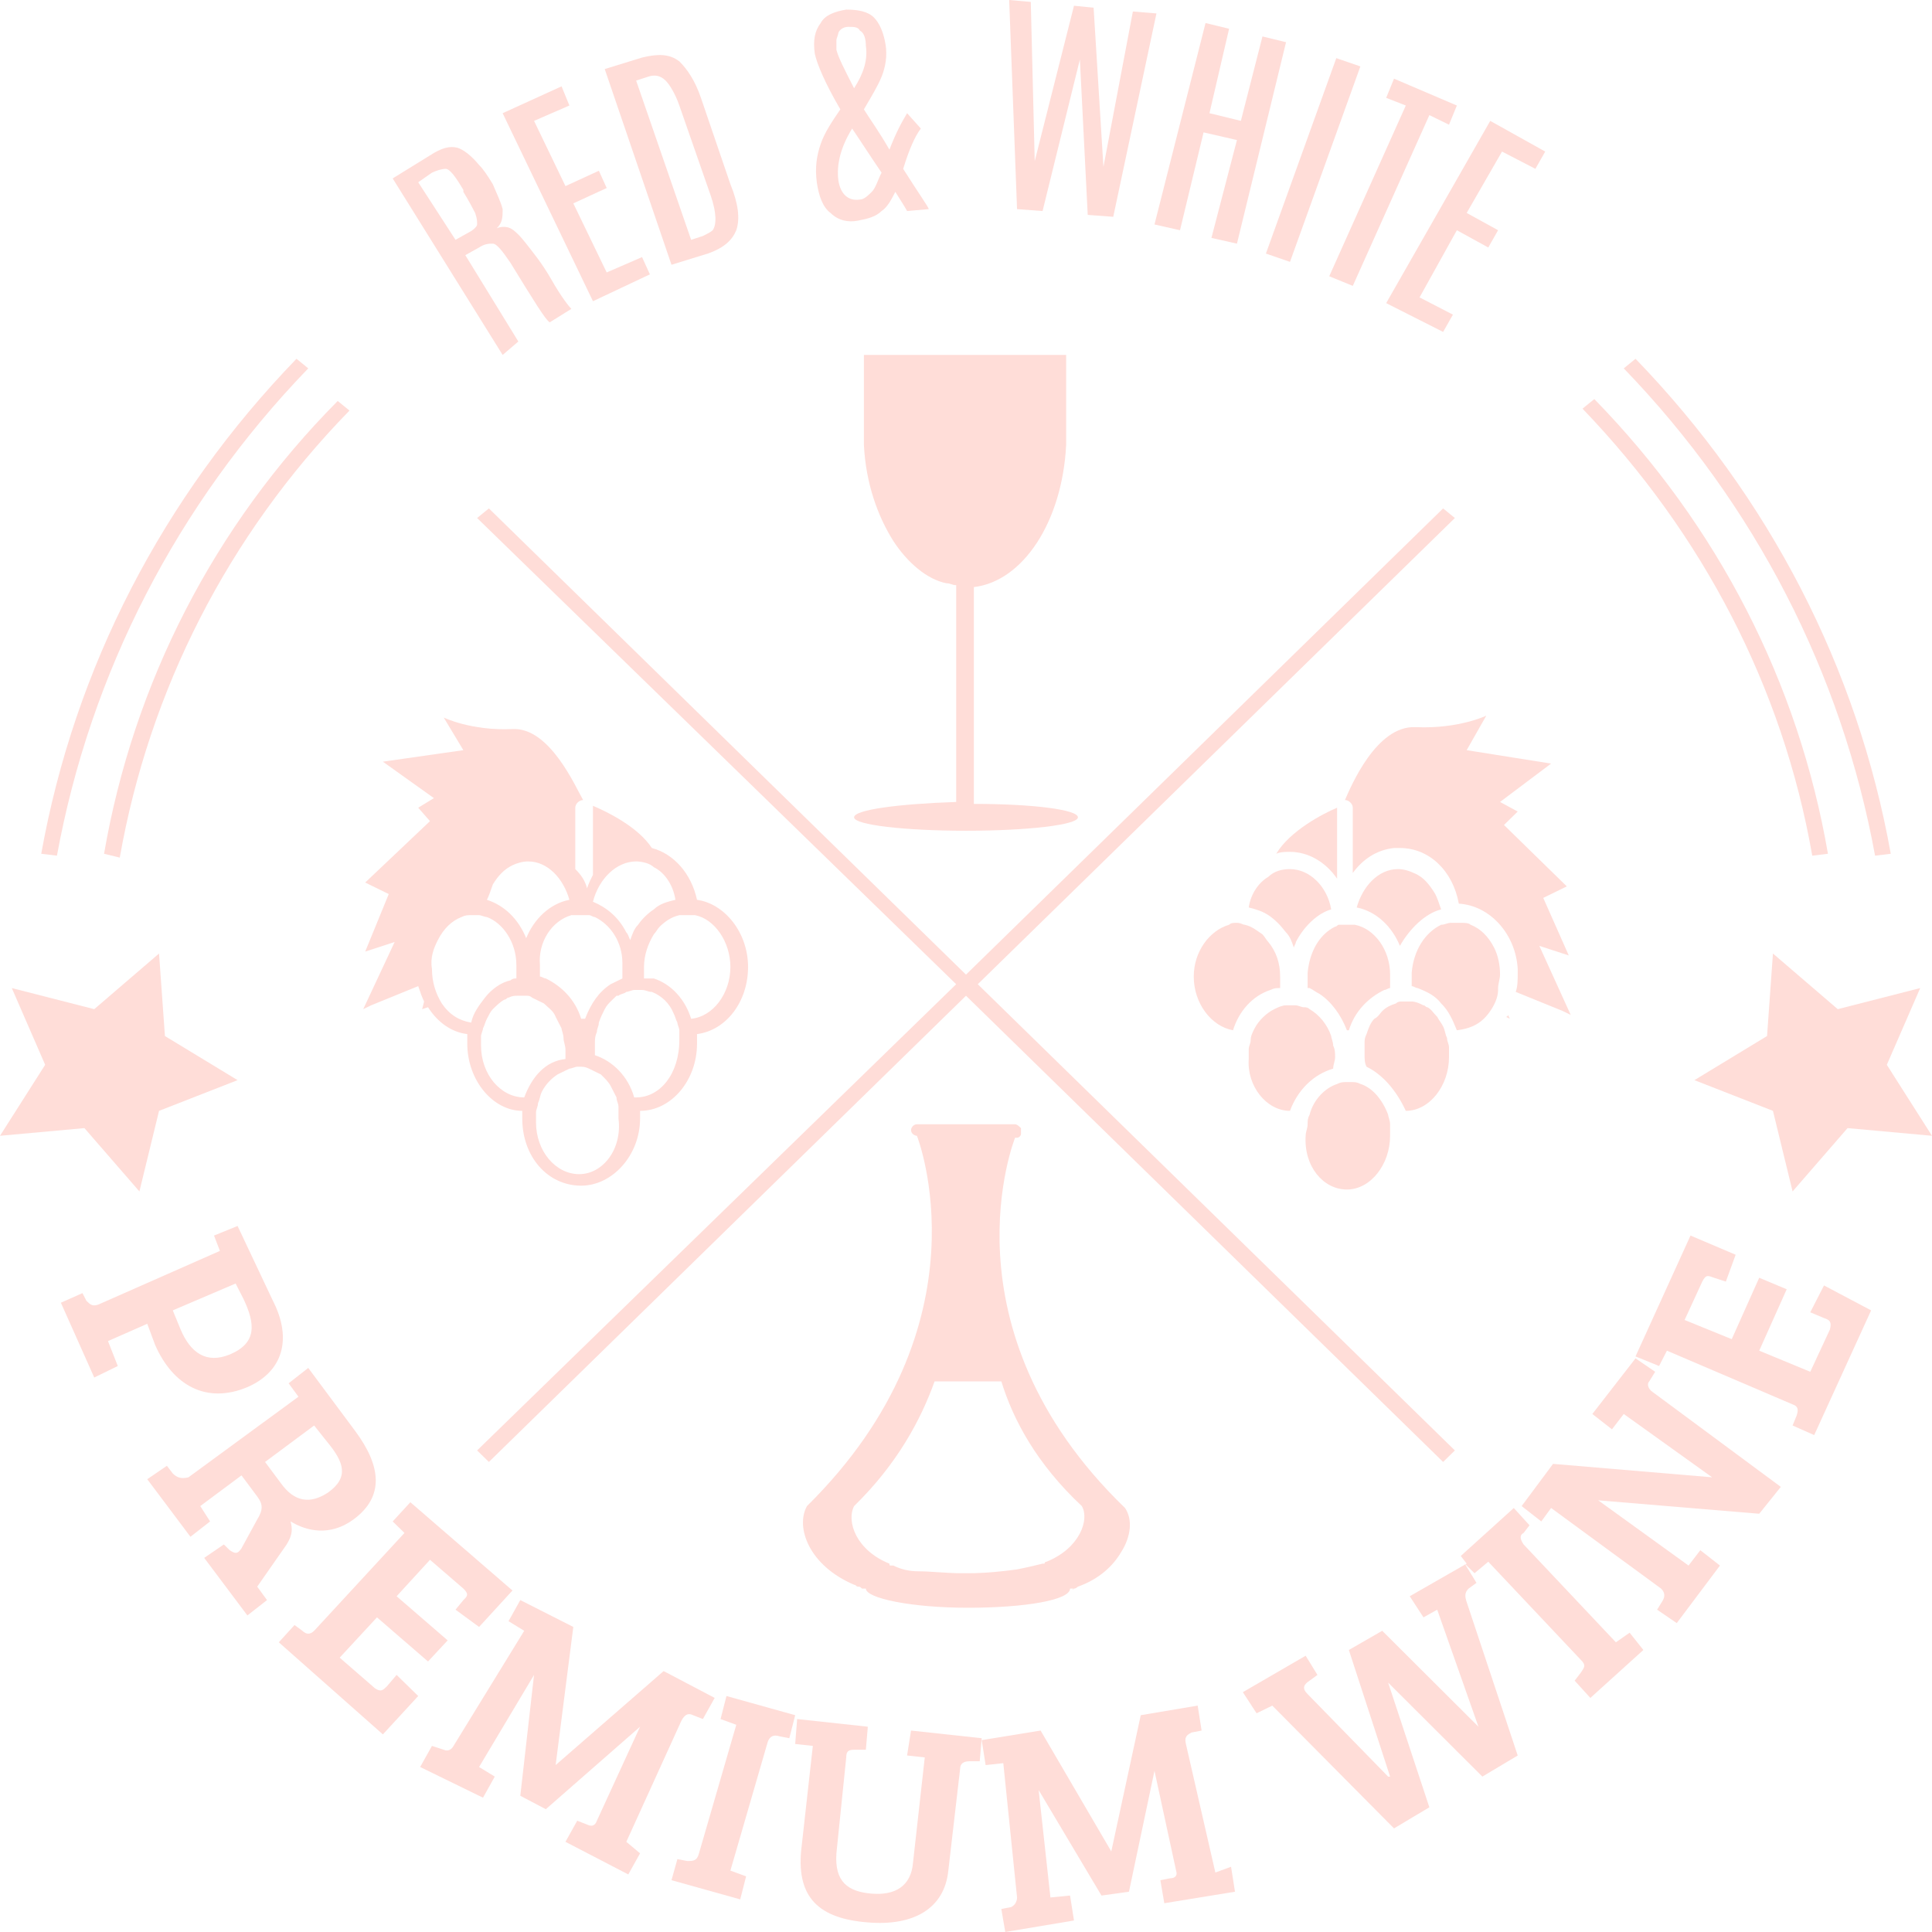 <svg width="120" height="120" viewBox="0 0 120 120" fill="none" xmlns="http://www.w3.org/2000/svg">
<g opacity="0.2">
<path d="M9.634 83.535C10.732 86.038 12.805 87.229 15.366 86.157C17.561 85.204 18.171 83.178 16.951 80.794L14.756 76.147L13.293 76.743L13.659 77.696L6.098 81.033C5.732 81.152 5.61 81.033 5.366 80.794L5.122 80.318L3.781 80.914L5.854 85.561L7.317 84.846L6.707 83.297L9.146 82.224L9.634 83.535ZM14.634 79.722L15.122 80.675C15.854 82.224 15.976 83.416 14.268 84.131C12.805 84.727 11.829 84.012 11.22 82.582L10.732 81.39L14.634 79.722Z" fill="#FF543D"/>
<path d="M17.805 95.929C18.171 95.333 18.171 94.975 18.049 94.499C19.024 95.094 20.488 95.452 21.951 94.379C23.903 92.949 23.659 91.043 22.073 88.898L19.146 84.965L17.927 85.919L18.537 86.753L11.707 91.758C11.22 91.877 10.976 91.758 10.732 91.519L10.366 91.043L9.146 91.877L11.829 95.452L13.049 94.499L12.439 93.545L15 91.639L15.976 92.949C16.342 93.426 16.342 93.784 15.976 94.379L15 96.167C14.756 96.524 14.634 96.524 14.268 96.286L13.903 95.929L12.683 96.763L15.366 100.338L16.585 99.384L15.976 98.55L17.805 95.929ZM19.512 88.54L20.366 89.613C21.342 90.805 21.707 91.758 20.366 92.711C19.268 93.426 18.293 93.307 17.439 92.115L16.464 90.805L19.512 88.54Z" fill="#FF543D"/>
<path d="M24.025 104.747C23.781 104.985 23.659 105.105 23.293 104.866L21.098 102.96L23.415 100.457L26.586 103.198L27.805 101.887L24.634 99.146L26.708 96.882L28.781 98.67C29.147 99.027 29.025 99.146 28.781 99.385L28.293 99.98L29.756 101.053L31.83 98.789L25.488 93.307L24.391 94.499L25.122 95.214L19.512 101.291C19.269 101.53 19.025 101.53 18.781 101.291L18.293 100.934L17.317 102.006L23.781 107.726L25.976 105.343L24.634 104.032L24.025 104.747Z" fill="#FF543D"/>
<path d="M42.317 106.891C42.56 106.415 42.804 106.415 43.048 106.534L43.658 106.772L44.39 105.461L41.219 103.793L34.512 109.632L35.609 101.052L32.317 99.384L31.585 100.695L32.56 101.291L28.17 108.441C28.048 108.679 27.804 108.798 27.561 108.679L26.829 108.441L26.097 109.751L30 111.658L30.731 110.347L29.756 109.751L33.17 104.032L32.317 111.539L33.902 112.373L39.756 107.249L37.073 113.088C36.951 113.446 36.707 113.446 36.463 113.326L35.853 113.088L35.121 114.399L39.024 116.425L39.756 115.114L38.902 114.399L42.317 106.891Z" fill="#FF543D"/>
<path d="M45.122 105.343L44.756 106.773L45.732 107.13L43.415 115.114C43.293 115.591 43.049 115.591 42.683 115.591L42.074 115.472L41.708 116.782L45.976 117.974L46.342 116.544L45.366 116.187L47.683 108.203C47.805 107.845 48.049 107.726 48.415 107.845L49.025 107.964L49.391 106.534L45.122 105.343Z" fill="#FF543D"/>
<path d="M56.341 109.037L57.439 109.156L56.707 115.71C56.585 117.14 55.609 117.736 54.146 117.617C52.683 117.498 51.829 116.902 51.951 115.114L52.561 109.156C52.561 108.679 52.804 108.679 53.17 108.679H53.78L53.902 107.249L49.512 106.773L49.39 108.322L50.487 108.441L49.756 114.995C49.512 117.855 50.853 119.166 53.902 119.404C56.707 119.643 58.658 118.57 58.902 116.187L59.634 109.871C59.634 109.514 59.878 109.394 60.244 109.394H60.853L60.975 107.964L56.585 107.488L56.341 109.037Z" fill="#FF543D"/>
<path d="M75.488 116.306L73.659 108.322C73.537 107.845 73.781 107.726 74.024 107.607L74.634 107.488L74.39 105.938L70.854 106.534L69.024 114.995L64.634 107.488L60.976 108.083L61.219 109.633L62.317 109.513L63.171 117.855C63.171 118.093 63.049 118.332 62.805 118.451L62.195 118.57L62.439 120L66.707 119.285L66.463 117.736L65.244 117.855L64.512 111.182L68.415 117.736L70.122 117.498L71.707 109.99L73.049 116.187C73.171 116.544 72.927 116.663 72.683 116.663L72.073 116.783L72.317 118.213L76.707 117.498L76.463 115.948L75.488 116.306Z" fill="#FF543D"/>
<path d="M100.366 102.006L94.634 95.929C94.39 95.571 94.39 95.333 94.634 95.214L95 94.737L94.024 93.665L90.731 96.644L91.097 97.12L87.561 99.146L88.415 100.457L89.268 99.98L91.829 107.249L85.853 101.291L83.78 102.483L86.341 110.348H86.219L81.219 105.224C80.853 104.866 80.975 104.628 81.341 104.389L81.829 104.032L81.097 102.84L77.195 105.104L78.049 106.415L79.024 105.939L86.585 113.565L88.78 112.254L86.219 104.509L92.073 110.348L94.268 109.037L91.097 99.504C90.975 99.146 90.975 98.908 91.219 98.669L91.707 98.312L90.975 97.12L91.585 97.716L92.439 97.001L98.171 103.079C98.536 103.436 98.415 103.555 98.171 103.913L97.805 104.389L98.78 105.462L102.073 102.483L101.219 101.41L100.366 102.006Z" fill="#FF543D"/>
<path d="M102.439 85.799L102.805 85.204L101.586 84.369L98.903 87.825L100.122 88.778L100.854 87.825L106.342 91.758L96.463 90.924L94.512 93.545L95.732 94.499L96.342 93.664L103.171 98.669C103.415 98.908 103.415 99.146 103.293 99.384L102.927 99.98L104.146 100.814L106.829 97.239L105.61 96.286L104.878 97.239L99.268 93.188L109.268 94.022L110.61 92.353L102.561 86.395C102.317 86.157 102.317 85.918 102.439 85.799Z" fill="#FF543D"/>
<path d="M112.439 81.509L113.292 81.867C113.658 81.986 113.78 82.105 113.658 82.582L112.439 85.204L109.268 83.893L110.975 80.079L109.268 79.364L107.561 83.178L104.634 81.986L105.731 79.603C105.975 79.126 106.097 79.245 106.463 79.364L107.195 79.603L107.804 77.934L105 76.743L101.585 84.25L103.048 84.846L103.536 83.893L111.341 87.229C111.707 87.348 111.707 87.587 111.585 87.944L111.341 88.54L112.683 89.136L116.219 81.39L113.292 79.841L112.439 81.509Z" fill="#FF543D"/>
<path d="M32.195 21.212L28.902 15.849L29.756 15.372C30.122 15.134 30.366 15.134 30.61 15.134C30.854 15.134 31.22 15.611 31.707 16.326C33.171 18.709 33.903 19.901 34.146 20.02L35.488 19.186C35.366 19.067 34.878 18.471 34.268 17.398C33.659 16.326 33.049 15.611 32.683 15.134C32.317 14.657 31.951 14.3 31.707 14.181C31.463 14.062 31.098 14.062 30.854 14.181C31.22 13.823 31.22 13.466 31.22 12.989C31.098 12.512 30.854 12.036 30.61 11.44C30.244 10.844 30 10.487 29.756 10.248C29.268 9.652 28.78 9.295 28.415 9.176C27.927 9.057 27.439 9.176 26.707 9.652L24.39 11.082L31.22 22.046L32.195 21.212ZM25.976 11.321L26.829 10.725C27.073 10.606 27.439 10.487 27.683 10.487C27.927 10.487 28.293 10.963 28.78 11.797V11.917C29.146 12.512 29.39 12.989 29.512 13.227C29.634 13.585 29.634 13.704 29.634 13.942C29.634 14.062 29.39 14.3 29.146 14.419L28.293 14.896L25.976 11.321Z" fill="#FF543D"/>
<path d="M40.366 17.041L39.879 15.968L37.683 16.922L35.61 12.632L37.683 11.678L37.196 10.606L35.122 11.559L33.171 7.508L35.366 6.554L34.879 5.363L31.22 7.031L36.83 18.709L40.366 17.041Z" fill="#FF543D"/>
<path d="M44.024 15.73C45 15.372 45.488 14.896 45.732 14.3C45.976 13.585 45.854 12.632 45.366 11.44L43.536 6.077C43.171 5.005 42.683 4.29 42.195 3.813C41.585 3.337 40.854 3.337 39.878 3.575L37.561 4.29L41.707 16.445L44.024 15.73ZM40.244 4.767C40.61 4.647 40.976 4.647 41.341 5.005C41.585 5.243 41.951 5.839 42.195 6.554L44.146 12.155C44.512 13.227 44.512 13.942 44.268 14.3C44.146 14.419 43.902 14.538 43.658 14.657L42.927 14.896L39.512 5.005L40.244 4.767Z" fill="#FF543D"/>
<path d="M52.195 6.793C51.707 7.508 51.22 8.223 50.976 8.938C50.732 9.653 50.61 10.368 50.732 11.321C50.854 12.155 51.098 12.87 51.585 13.227C52.073 13.704 52.683 13.823 53.293 13.704C53.903 13.585 54.39 13.466 54.756 13.108C55.122 12.87 55.366 12.393 55.61 11.917C55.976 12.512 56.22 12.87 56.342 13.108L57.683 12.989C57.683 12.87 57.073 12.036 56.098 10.487C56.464 9.295 56.829 8.461 57.195 7.984L56.342 7.031C55.976 7.627 55.61 8.342 55.244 9.295C54.634 8.223 54.025 7.388 53.659 6.793C54.146 5.958 54.512 5.363 54.756 4.767C55 4.171 55.122 3.456 55 2.741C54.878 2.026 54.634 1.43 54.268 1.073C53.903 0.715 53.293 0.596 52.561 0.596C51.829 0.715 51.22 0.953 50.976 1.43C50.61 1.907 50.488 2.503 50.61 3.337C50.732 3.933 51.22 5.124 52.195 6.793ZM54.756 10.725C54.512 11.202 54.39 11.678 54.146 11.917C53.903 12.155 53.659 12.393 53.415 12.393C52.683 12.512 52.195 12.036 52.073 11.202C51.951 10.248 52.195 9.176 52.927 7.984C53.415 8.699 54.025 9.653 54.756 10.725ZM52.073 2.026C52.195 1.788 52.439 1.668 52.683 1.668C53.049 1.668 53.293 1.668 53.415 1.907C53.659 2.026 53.781 2.383 53.781 2.86C53.903 3.694 53.659 4.528 53.049 5.482C52.439 4.29 52.073 3.575 51.951 3.098C51.951 2.86 51.951 2.622 51.951 2.503C51.951 2.383 52.073 2.145 52.073 2.026Z" fill="#FF543D"/>
<path d="M64.756 13.108L67.073 3.694L67.561 13.347L69.146 13.466L71.829 0.834L70.365 0.715L68.536 10.367L67.926 0.477L66.707 0.357L64.268 10.01L64.024 0.119L62.682 0L63.17 12.989L64.756 13.108Z" fill="#FF543D"/>
<path d="M73.292 14.3L74.756 8.222L76.829 8.699L75.244 14.777L76.829 15.134L79.878 2.622L78.414 2.264L77.073 7.507L75.122 7.031L76.341 1.787L74.878 1.43L71.707 13.942L73.292 14.3Z" fill="#FF543D"/>
<path d="M80.124 16.265L84.495 4.125L83 3.611L78.628 15.751L80.124 16.265Z" fill="#FF543D"/>
<path d="M82.561 17.16L84.025 17.756L88.781 7.15L90 7.746L90.488 6.554L86.585 4.886L86.098 6.077L87.317 6.554L82.561 17.16Z" fill="#FF543D"/>
<path d="M89.634 20.616L90.244 19.543L88.171 18.471L90.488 14.3L92.439 15.373L93.049 14.3L91.098 13.227L93.293 9.414L95.366 10.487L95.976 9.414L92.561 7.508L86.098 18.828L89.634 20.616Z" fill="#FF543D"/>
<path d="M5.244 70.069L8.659 74.002L9.878 68.997L14.756 67.09L10.244 64.35L9.878 59.225L5.854 62.681L0.732 61.37L2.805 66.137L0 70.546L5.244 70.069Z" fill="#FF543D"/>
<path d="M114.146 62.681L110.121 59.225L109.755 64.35L105.243 67.09L110.121 68.997L111.341 74.002L114.755 70.069L119.999 70.546L117.194 66.137L119.268 61.37L114.146 62.681Z" fill="#FF543D"/>
<path d="M91.098 46.594L92.317 44.449C92.317 44.449 90.61 45.283 87.927 45.164C85.488 45.045 83.903 48.858 83.537 49.692C83.781 49.692 84.024 49.931 84.024 50.169V50.288V54.221C84.634 53.386 85.488 52.791 86.585 52.671C86.707 52.671 86.829 52.671 86.951 52.671C88.781 52.671 90.244 54.101 90.61 56.127C92.561 56.246 94.146 58.034 94.268 60.179C94.268 60.298 94.268 60.417 94.268 60.417C94.268 60.894 94.268 61.251 94.146 61.609L97.073 62.8L97.561 63.039L95.61 58.749L97.439 59.345L95.854 55.77L97.317 55.055L93.415 51.241L94.268 50.407L93.171 49.811L96.341 47.428L91.098 46.594Z" fill="#FF543D"/>
<path d="M83.049 54.578V50.407C83.049 50.288 83.049 50.288 83.049 50.169C82.195 50.526 80.122 51.599 79.269 53.029C79.513 52.91 79.878 52.91 80.122 52.91C81.22 52.91 82.317 53.506 83.049 54.578Z" fill="#FF543D"/>
<path d="M93.781 63.277L93.659 63.039C93.659 63.039 93.659 63.158 93.537 63.158L93.781 63.277Z" fill="#FF543D"/>
<path d="M77.561 56.365C78.049 56.485 78.415 56.604 78.781 56.842C79.147 57.081 79.512 57.438 79.878 57.915C80.122 58.153 80.244 58.511 80.366 58.868C80.366 58.749 80.488 58.63 80.488 58.511C80.976 57.557 81.829 56.723 82.683 56.485C82.439 55.055 81.342 53.982 80.122 53.982C79.634 53.982 79.147 54.101 78.781 54.459C78.171 54.816 77.683 55.531 77.561 56.365Z" fill="#FF543D"/>
<path d="M89.512 56.485C89.39 56.127 89.268 55.77 89.147 55.531C88.781 54.935 88.415 54.459 87.805 54.221C87.561 54.101 87.195 53.982 86.829 53.982C85.61 53.982 84.634 55.055 84.268 56.365C85.488 56.604 86.464 57.557 86.951 58.749C87.561 57.676 88.537 56.723 89.512 56.485Z" fill="#FF543D"/>
<path d="M76.829 57.319C76.585 57.319 76.463 57.319 76.341 57.438C75.121 57.795 74.146 59.106 74.146 60.656C74.146 62.324 75.243 63.754 76.585 63.992C76.951 62.8 77.804 61.847 78.902 61.49C79.146 61.37 79.268 61.37 79.512 61.37C79.512 61.251 79.512 61.251 79.512 61.132C79.512 61.013 79.512 60.894 79.512 60.775V60.656C79.512 59.821 79.268 59.106 78.78 58.511C78.658 58.391 78.536 58.153 78.414 58.034C78.048 57.795 77.804 57.557 77.317 57.438C77.195 57.438 77.073 57.319 76.829 57.319Z" fill="#FF543D"/>
<path d="M84.147 57.438C84.025 57.438 84.025 57.438 83.903 57.438H83.781C83.659 57.438 83.537 57.438 83.415 57.438H83.293C83.171 57.438 83.171 57.438 83.171 57.438C83.049 57.438 83.049 57.557 82.927 57.557C81.951 58.034 81.342 59.106 81.22 60.417C81.22 60.536 81.22 60.656 81.22 60.656C81.22 60.775 81.22 60.894 81.22 60.894C81.22 61.013 81.22 61.132 81.22 61.37H81.342C81.586 61.49 81.707 61.609 81.951 61.728C82.683 62.205 83.293 63.039 83.659 63.992H83.781C84.147 62.8 85 61.966 85.976 61.49C86.098 61.49 86.22 61.37 86.342 61.37C86.342 61.251 86.342 61.132 86.342 61.132C86.342 61.013 86.342 61.013 86.342 60.894C86.342 60.775 86.342 60.775 86.342 60.656V60.536C86.342 58.987 85.366 57.676 84.147 57.438Z" fill="#FF543D"/>
<path d="M92.561 62.8C92.805 62.443 93.049 61.966 93.049 61.49C93.049 61.49 93.049 61.49 93.049 61.37C93.049 61.132 93.17 60.775 93.17 60.536C93.17 59.941 93.049 59.345 92.805 58.868C92.439 58.153 91.951 57.676 91.341 57.438C91.219 57.319 90.975 57.319 90.731 57.319C90.609 57.319 90.609 57.319 90.487 57.319C90.365 57.319 90.244 57.319 90.122 57.319C89.878 57.319 89.756 57.438 89.512 57.438C88.536 57.915 87.805 58.987 87.683 60.417C87.683 60.536 87.683 60.536 87.683 60.656C87.683 60.775 87.683 60.894 87.683 61.013C87.683 61.132 87.683 61.251 87.683 61.251C87.805 61.251 87.927 61.37 88.049 61.37C88.658 61.609 89.146 61.847 89.512 62.324C90 62.8 90.244 63.396 90.487 63.992C91.463 63.873 92.073 63.516 92.561 62.8Z" fill="#FF543D"/>
<path d="M80.122 68.997C80.61 67.686 81.586 66.733 82.805 66.375C82.805 66.137 82.927 65.899 82.927 65.66C82.927 65.422 82.927 65.184 82.805 64.945C82.805 64.707 82.683 64.469 82.683 64.35C82.439 63.635 81.952 63.039 81.342 62.681C81.22 62.562 81.098 62.562 80.976 62.562C80.854 62.562 80.61 62.443 80.488 62.443H80.366H80.244C80.122 62.443 80 62.443 79.879 62.443C79.635 62.443 79.391 62.562 79.147 62.681C78.659 62.919 78.171 63.396 77.927 63.873C77.805 64.111 77.683 64.35 77.683 64.588C77.683 64.826 77.561 64.945 77.561 65.184C77.561 65.422 77.561 65.541 77.561 65.779C77.439 67.448 78.659 68.997 80.122 68.997Z" fill="#FF543D"/>
<path d="M87.317 68.997C88.781 68.997 90 67.448 90 65.66C90 65.422 90 65.303 90 65.065C90 64.826 89.878 64.707 89.878 64.469C89.757 64.23 89.757 63.992 89.635 63.754C89.513 63.515 89.391 63.396 89.269 63.158C89.025 62.92 88.903 62.681 88.659 62.562C88.537 62.562 88.537 62.443 88.415 62.443C88.171 62.324 87.927 62.205 87.683 62.205C87.561 62.205 87.439 62.205 87.317 62.205C87.195 62.205 87.195 62.205 87.073 62.205C86.952 62.205 86.83 62.205 86.708 62.324C86.342 62.443 86.098 62.562 85.854 62.8C85.732 62.92 85.61 63.158 85.366 63.277C85.122 63.515 85 63.873 84.878 64.23C84.757 64.469 84.757 64.588 84.757 64.826C84.757 65.065 84.757 65.303 84.757 65.541C84.757 65.78 84.757 66.018 84.878 66.256C85.854 66.733 86.708 67.686 87.317 68.997C87.195 68.997 87.195 68.997 87.317 68.997Z" fill="#FF543D"/>
<path d="M83.659 73.883C85.122 73.883 86.341 72.334 86.341 70.546C86.341 70.308 86.341 70.07 86.341 69.831C86.341 69.593 86.219 69.355 86.219 69.235C85.854 68.282 85.244 67.567 84.512 67.329C84.268 67.21 84.146 67.21 83.902 67.21H83.781H83.659C83.415 67.21 83.293 67.21 83.049 67.329C82.317 67.567 81.585 68.282 81.341 69.235C81.219 69.474 81.219 69.593 81.219 69.831C81.219 70.07 81.097 70.308 81.097 70.546C80.976 72.453 82.195 73.883 83.659 73.883Z" fill="#FF543D"/>
<path d="M23.049 62.443L25.976 61.251C26.098 61.609 26.22 61.966 26.341 62.204L26.22 62.681L26.585 62.562C27.195 63.515 28.049 64.111 29.024 64.23C29.024 64.469 29.024 64.588 29.024 64.826C29.024 67.09 30.61 68.997 32.439 68.997C32.439 69.116 32.439 69.354 32.439 69.474C32.439 71.857 34.024 73.644 36.097 73.644C38.049 73.644 39.756 71.738 39.756 69.474C39.756 69.354 39.756 69.116 39.756 68.997C41.707 68.997 43.293 67.09 43.293 64.826C43.293 64.588 43.293 64.469 43.293 64.23C45.122 63.992 46.463 62.204 46.463 60.059C46.463 57.914 45 56.127 43.293 55.889C42.927 54.22 41.829 53.029 40.488 52.671C39.634 51.36 37.683 50.407 36.829 50.05V50.169V54.34C36.707 54.578 36.585 54.816 36.463 55.174C36.341 54.697 36.097 54.34 35.732 53.982V50.288V50.169C35.732 49.93 35.976 49.692 36.219 49.692C35.732 48.858 34.146 45.164 31.829 45.283C29.268 45.402 27.561 44.568 27.561 44.568L28.78 46.594L23.78 47.309L26.951 49.573L25.976 50.169L26.707 51.003L22.683 54.816L24.146 55.531L22.683 59.106L24.512 58.51L22.561 62.681L23.049 62.443ZM32.561 68.163C31.098 68.163 29.878 66.733 29.878 64.945C29.878 64.707 29.878 64.469 29.878 64.349C29.878 64.23 30 63.992 30 63.873C30.122 63.634 30.122 63.515 30.244 63.277C30.366 63.039 30.488 62.8 30.61 62.681C30.854 62.443 31.098 62.204 31.341 62.085C31.463 62.085 31.463 61.966 31.585 61.966C31.829 61.847 31.951 61.847 32.195 61.847C32.317 61.847 32.439 61.847 32.439 61.847C32.439 61.847 32.439 61.847 32.561 61.847H32.683C32.805 61.847 32.927 61.847 33.049 61.966C33.293 62.085 33.536 62.204 33.78 62.324C34.024 62.562 34.39 62.8 34.512 63.158C34.634 63.396 34.756 63.634 34.878 63.873C34.878 63.992 35 64.23 35 64.469C35 64.707 35.122 64.945 35.122 65.184C35.122 65.422 35.122 65.66 35.122 65.779C33.902 65.899 33.049 66.852 32.561 68.163ZM35.976 72.929C34.512 72.929 33.293 71.499 33.293 69.712C33.293 69.474 33.293 69.235 33.293 69.116C33.293 68.878 33.415 68.758 33.415 68.52C33.536 68.282 33.536 68.044 33.658 67.805C33.902 67.329 34.268 66.971 34.634 66.733C34.878 66.614 35.122 66.494 35.366 66.375C35.488 66.375 35.732 66.256 35.854 66.256H35.976C36.219 66.256 36.341 66.256 36.585 66.375C36.829 66.494 37.073 66.614 37.317 66.733C37.561 66.971 37.805 67.209 37.927 67.448C38.049 67.686 38.171 67.924 38.293 68.163C38.293 68.401 38.415 68.52 38.415 68.758C38.415 68.997 38.415 69.235 38.415 69.474C38.658 71.38 37.439 72.929 35.976 72.929ZM39.512 68.163H39.39C39.024 66.852 38.049 65.899 36.951 65.541C36.951 65.303 36.951 65.064 36.951 64.826C36.951 64.588 36.951 64.349 37.073 64.111C37.073 63.873 37.195 63.754 37.195 63.515C37.317 63.158 37.439 62.919 37.561 62.681C37.683 62.443 37.805 62.324 38.049 62.085C38.171 61.966 38.171 61.966 38.293 61.847C38.293 61.847 38.293 61.847 38.415 61.847C38.536 61.728 38.78 61.728 38.902 61.609C39.024 61.609 39.268 61.489 39.39 61.489C39.39 61.489 39.39 61.489 39.512 61.489H39.634C39.756 61.489 39.878 61.489 39.878 61.489C40.122 61.489 40.244 61.609 40.488 61.609C41.097 61.847 41.585 62.324 41.829 62.919C41.951 63.158 41.951 63.277 42.073 63.515C42.073 63.634 42.195 63.873 42.195 63.992C42.195 64.23 42.195 64.349 42.195 64.588C42.195 66.733 40.976 68.163 39.512 68.163ZM42.683 56.842C42.805 56.842 43.049 56.842 43.171 56.842C44.39 57.08 45.366 58.51 45.366 60.059C45.366 61.728 44.268 63.158 42.927 63.277C42.561 62.085 41.707 61.132 40.61 60.774C40.366 60.774 40.244 60.774 40 60.774C40 60.655 40 60.655 40 60.536C40 60.417 40 60.298 40 60.179C40 60.179 40 60.179 40 60.059C40 59.344 40.244 58.629 40.61 58.034C40.732 57.914 40.854 57.676 40.976 57.557C41.341 57.2 41.707 56.961 42.195 56.842C42.317 56.842 42.439 56.842 42.683 56.842ZM39.512 53.505C39.878 53.505 40.366 53.624 40.61 53.863C41.341 54.22 41.829 55.054 41.951 55.889C41.463 56.008 40.976 56.127 40.61 56.484C40.244 56.723 39.878 57.08 39.634 57.438C39.39 57.676 39.268 58.034 39.146 58.391C39.024 58.153 39.024 58.034 38.902 57.914C38.415 56.961 37.683 56.365 36.829 56.008C37.195 54.578 38.293 53.505 39.512 53.505ZM35.488 56.842C35.61 56.842 35.732 56.842 35.854 56.842C35.854 56.842 35.854 56.842 35.976 56.842C36.097 56.842 36.219 56.842 36.341 56.842C36.341 56.842 36.341 56.842 36.463 56.842H36.585C36.707 56.842 36.829 56.961 36.951 56.961C37.927 57.438 38.658 58.51 38.658 59.821C38.658 59.94 38.658 59.94 38.658 60.059C38.658 60.179 38.658 60.298 38.658 60.298C38.658 60.417 38.658 60.536 38.658 60.774C38.415 60.894 38.171 61.013 37.927 61.132C37.195 61.609 36.707 62.324 36.341 63.277H36.219C36.219 63.277 36.219 63.277 36.097 63.277C35.732 62.085 34.878 61.251 33.902 60.774C33.78 60.774 33.658 60.655 33.536 60.655C33.536 60.536 33.536 60.417 33.536 60.417C33.536 60.298 33.536 60.298 33.536 60.179V60.059C33.536 60.059 33.536 60.059 33.536 59.94C33.415 58.51 34.268 57.2 35.488 56.842ZM30.61 54.935C30.976 54.34 31.341 53.982 31.829 53.744C32.073 53.624 32.439 53.505 32.805 53.505C34.024 53.505 35 54.578 35.366 55.889C34.146 56.127 33.171 57.08 32.683 58.272C32.195 57.08 31.341 56.246 30.244 55.889C30.366 55.65 30.488 55.293 30.61 54.935ZM27.195 58.391C27.561 57.676 28.049 57.2 28.659 56.961C28.902 56.842 29.024 56.842 29.268 56.842H29.39C29.512 56.842 29.634 56.842 29.756 56.842C29.878 56.842 30.122 56.961 30.244 56.961C31.22 57.319 32.073 58.51 32.073 59.94V60.059C32.073 60.179 32.073 60.298 32.073 60.417C32.073 60.536 32.073 60.655 32.073 60.774C31.951 60.774 31.829 60.774 31.707 60.894C31.098 61.013 30.488 61.489 30.122 61.966C29.756 62.443 29.39 62.919 29.268 63.515C28.537 63.396 27.927 63.039 27.439 62.324C27.073 61.728 26.829 61.013 26.829 60.179C26.707 59.464 26.951 58.868 27.195 58.391Z" fill="#FF543D"/>
<path d="M66.708 98.67C66.83 98.67 66.951 98.55 66.951 98.55C68.293 98.074 69.147 97.24 69.635 96.406C70.244 95.452 70.366 94.38 69.878 93.665C58.293 82.463 63.049 70.666 63.049 70.666H63.171C63.293 70.666 63.415 70.546 63.415 70.427V70.308C63.415 70.308 63.415 70.308 63.415 70.189C63.415 70.189 63.415 70.189 63.415 70.07C63.293 69.951 63.171 69.832 63.049 69.832H61.708H60H56.952C56.708 69.832 56.586 70.07 56.586 70.189C56.586 70.427 56.83 70.546 56.952 70.546C56.952 70.546 61.586 82.225 50.122 93.546C49.391 94.856 50.244 97.24 53.049 98.431C53.171 98.431 53.171 98.55 53.293 98.55C53.415 98.55 53.415 98.55 53.537 98.67C53.659 98.67 53.659 98.67 53.781 98.67C53.781 99.266 56.586 99.861 60.122 99.861C63.659 99.861 66.464 99.385 66.464 98.67C66.586 98.67 66.586 98.67 66.708 98.67C66.586 98.789 66.586 98.67 66.708 98.67ZM65 97.001C65 97.001 64.878 97.001 64.878 97.121H64.756C64.269 97.24 63.781 97.359 63.171 97.478C62.317 97.597 61.22 97.716 60.122 97.716C60 97.716 59.878 97.716 59.756 97.716C58.781 97.716 57.805 97.597 57.074 97.597C56.464 97.597 55.976 97.478 55.488 97.24H55.366C55.244 97.24 55.244 97.24 55.244 97.121C53.171 96.286 52.561 94.499 53.049 93.546C55.732 90.924 57.195 88.183 58.049 85.8H62.195C62.927 88.183 64.391 90.924 67.195 93.546C67.683 94.38 67.073 96.167 65 97.001Z" fill="#FF543D"/>
<path d="M53.049 50.765C53.049 51.241 56.22 51.599 60 51.599C63.781 51.599 66.951 51.241 66.951 50.765C66.951 50.288 64.147 49.931 60.488 49.931V36.465C63.537 36.107 65.976 32.413 66.22 27.646C66.22 27.289 66.22 26.931 66.22 26.574C66.22 26.216 66.22 25.859 66.22 25.502V22.046H53.659V27.646C53.781 30.03 54.513 32.056 55.488 33.605C56.342 34.916 57.561 35.988 58.781 36.226C59.025 36.226 59.147 36.346 59.391 36.346V49.811C55.854 49.931 53.049 50.288 53.049 50.765Z" fill="#FF543D"/>
<path d="M90.365 90.089L60.731 61.132L90.365 32.175L89.634 31.579L60 60.536L30.366 31.579L29.634 32.175L59.39 61.132L29.634 90.089L30.366 90.804L60 61.847L89.634 90.804L90.365 90.089Z" fill="#FF543D"/>
<path d="M7.439 53.267C9.268 42.9 14.146 33.247 21.707 25.501L20.976 24.905C13.293 32.651 8.293 42.423 6.463 53.029L7.439 53.267Z" fill="#FF543D"/>
<path d="M19.146 22.88L18.415 22.284C10.122 30.864 4.634 41.47 2.561 53.029L3.537 53.148C5.61 41.827 10.976 31.341 19.146 22.88Z" fill="#FF543D"/>
<path d="M113.537 53.029C111.708 42.423 106.708 32.652 99.025 24.787L98.293 25.383C105.732 33.128 110.732 42.661 112.562 53.148L113.537 53.029Z" fill="#FF543D"/>
<path d="M117.439 53.029C115.366 41.47 109.878 30.864 101.586 22.284L100.854 22.88C109.025 31.341 114.391 41.827 116.464 53.148L117.439 53.029Z" fill="#FF543D"/>
</g>
</svg>
